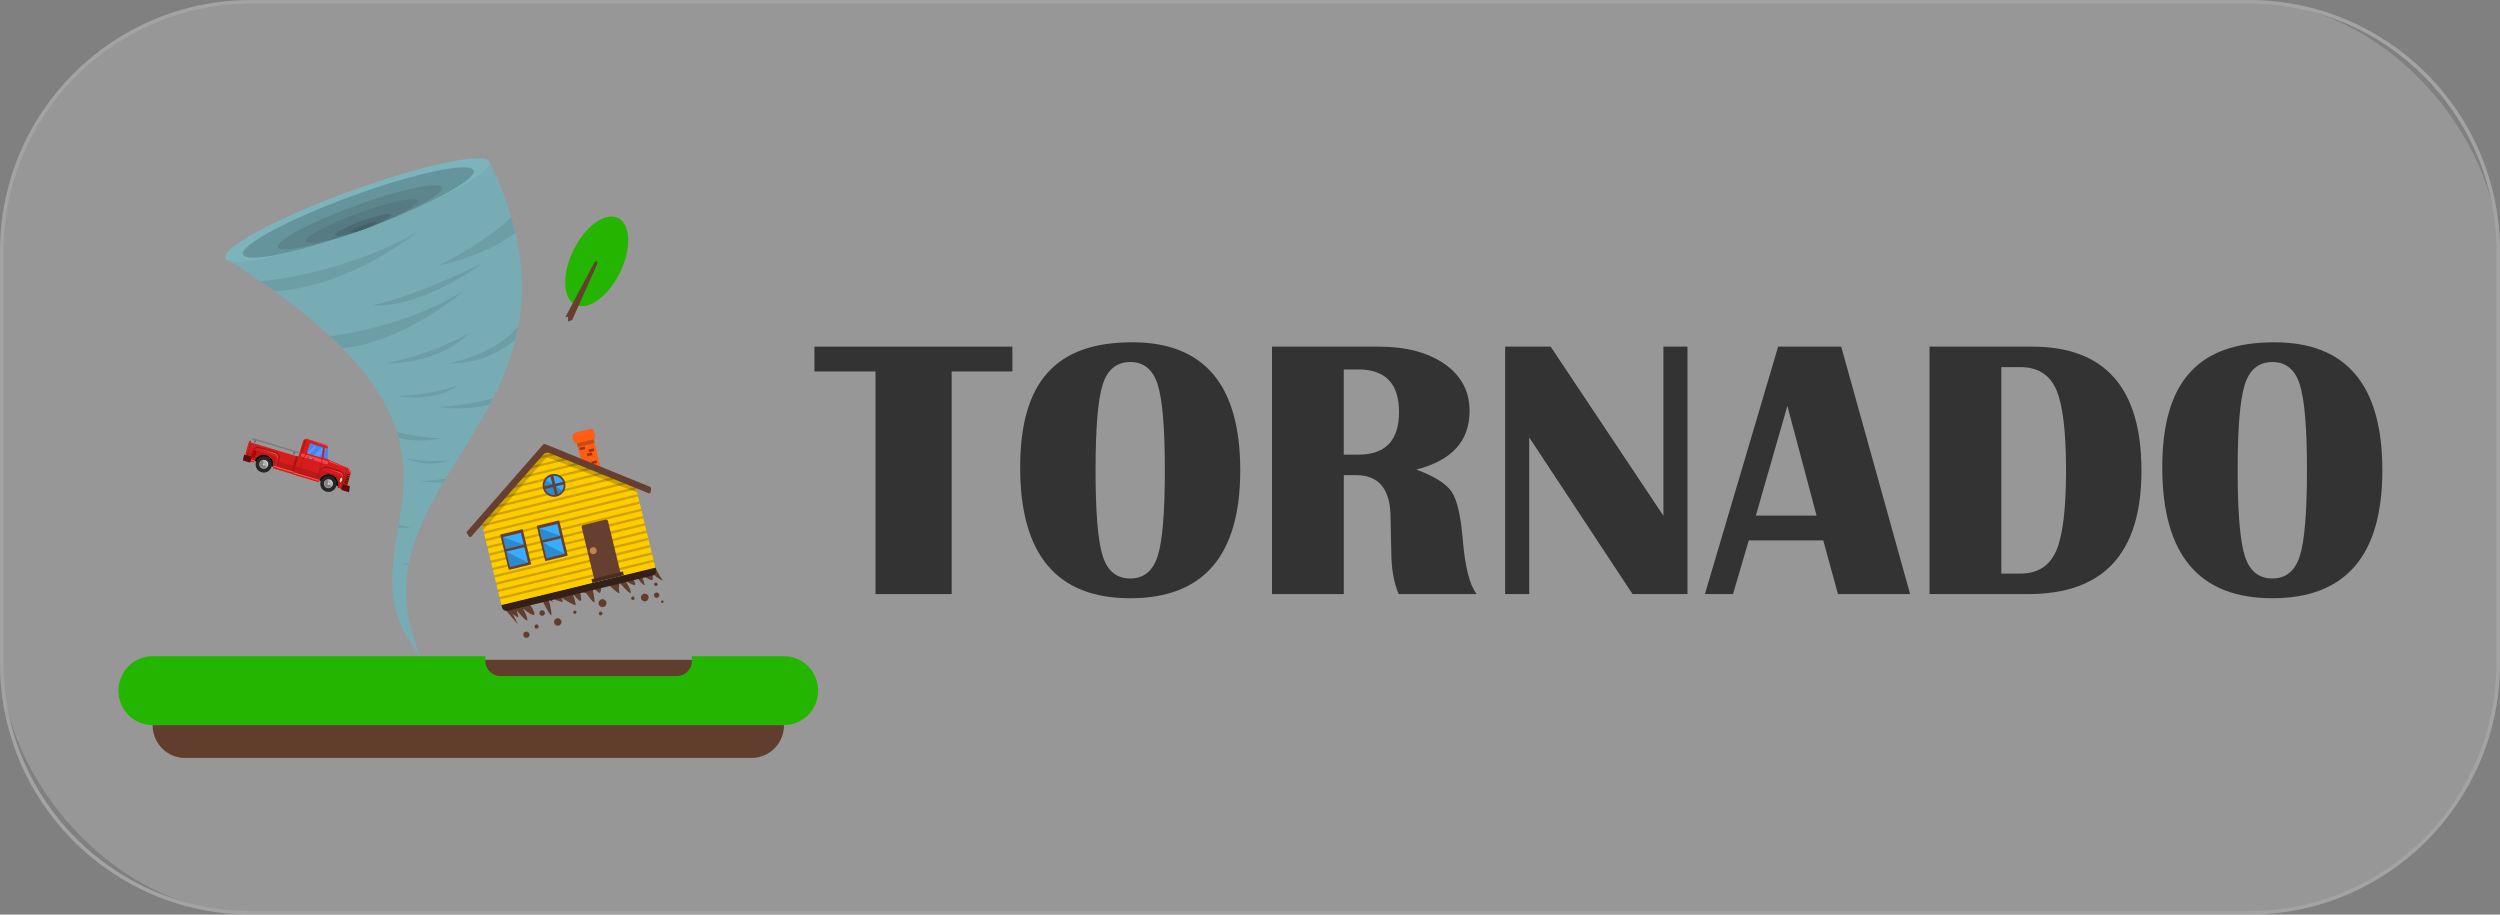 <?xml version="1.0" encoding="UTF-8"?>
<svg id="Layer_2" data-name="Layer 2" xmlns="http://www.w3.org/2000/svg" viewBox="0 0 697 255">
  <rect x="0" y="0" width="697" height="255" fill="#808080" stroke="none"/>
  <defs>
    <style>
      .cls-1 {
        fill: #ff5e14;
      }

      .cls-1, .cls-2, .cls-3, .cls-4, .cls-5, .cls-6, .cls-7, .cls-8, .cls-9, .cls-10, .cls-11, .cls-12, .cls-13, .cls-14, .cls-15, .cls-16, .cls-17, .cls-18, .cls-19, .cls-20, .cls-21, .cls-22, .cls-23, .cls-24, .cls-25, .cls-26, .cls-27, .cls-28, .cls-29, .cls-30, .cls-31, .cls-32, .cls-33, .cls-34, .cls-35, .cls-36, .cls-37, .cls-38, .cls-39, .cls-40, .cls-41, .cls-42, .cls-43, .cls-44, .cls-45, .cls-46 {
        stroke-width: 0px;
      }

      .cls-2 {
        fill: #ffe49c;
      }

      .cls-3 {
        fill: #6b0e0e;
      }

      .cls-4 {
        fill: #7d7d7d;
      }

      .cls-5 {
        fill: #b2b2b2;
      }

      .cls-6 {
        fill: #24b500;
      }

      .cls-7 {
        fill: #262626;
      }

      .cls-8 {
        fill: #3970cf;
      }

      .cls-9 {
        fill: #6298f5;
      }

      .cls-10 {
        fill: #77acb5;
      }

      .cls-11 {
        fill: #4b6d73;
      }

      .cls-12 {
        fill: #332018;
      }

      .cls-13 {
        fill: #5e5e5e;
      }

      .cls-14 {
        fill: #171717;
      }

      .cls-15 {
        fill: #436166;
      }

      .cls-17 {
        fill: #5c858c;
      }

      .cls-18 {
        fill: #bf0000;
      }

      .cls-19 {
        fill: #6d9ea6;
      }

      .cls-20 {
        fill: #1c3b5c;
      }

      .cls-21 {
        fill: #613d2d;
      }

      .cls-22 {
        opacity: .2;
      }

      .cls-23 {
        fill: #b3b3b3;
      }

      .cls-24 {
        fill: #333;
      }

      .cls-25 {
        fill: #d61c1c;
      }

      .cls-26 {
        fill: #ccc;
      }

      .cls-27 {
        fill: #94360c;
      }

      .cls-28 {
        fill: #567b82;
      }

      .cls-29 {
        fill: #fff;
      }

      .cls-30 {
        fill: #38acff;
      }

      .cls-31 {
        fill: #a61616;
      }

      .cls-32 {
        fill: #dedede;
      }

      .cls-33 {
        fill: #ff5e5e;
      }

      .cls-34 {
        fill: #bf8452;
      }

      .cls-35 {
        fill: #66949c;
      }

      .cls-36 {
        fill: #5c0c0c;
      }

      .cls-37 {
        fill: #4385f5;
      }

      .cls-38 {
        fill: #ff4545;
      }

      .cls-39 {
        fill: #b81818;
      }

      .cls-40 {
        fill: #4a2e23;
      }

      .cls-41 {
        fill: #ff7373;
      }

      .cls-42 {
        fill: #828282;
      }

      .cls-43 {
        fill: #663f30;
      }

      .cls-44 {
        fill: #7cb3bd;
      }

      .cls-47 {
        opacity: .46;
      }

      .cls-45 {
        fill: #fc0;
      }

      .cls-46 {
        fill: #bd1919;
      }
    </style>
  </defs>
  <g id="fire_dark" data-name="fire dark">
    <g class="cls-47">
      <rect class="cls-23" x=".5" y=".5" width="696" height="254" rx="69.5" ry="69.5"/>
      <path class="cls-26" d="m627,1c38.05,0,69,30.95,69,69v115c0,38.05-30.95,69-69,69H70C31.95,254,1,223.05,1,185v-115C1,31.95,31.95,1,70,1h557m0-1H70C31.34,0,0,31.34,0,70v115c0,38.66,31.34,70,70,70h557c38.66,0,70-31.34,70-70v-115c0-38.66-31.34-70-70-70h0Z"/>
    </g>
    <g>
      <path class="cls-24" d="m282.25,96.64v6.92h-16.93v62.07h-21.23v-62.07h-17.03v-6.92h55.19Z"/>
      <path class="cls-24" d="m315.66,95.43c20.08,0,30.12,11.9,30.12,35.68s-10.23,35.68-30.68,35.68-30.68-12.16-30.68-36.49,10.41-34.87,31.23-34.87Zm-.56,5.51c-3.77,0-6.33,2.08-7.66,6.24-1.33,4.16-2,12.14-2,23.93s.67,19.77,2,23.93c1.33,4.16,3.88,6.24,7.66,6.24s6.33-2.08,7.66-6.24c1.33-4.16,2-12.14,2-23.93s-.67-19.73-2-23.91c-1.33-4.18-3.88-6.27-7.66-6.27Z"/>
      <path class="cls-24" d="m354.63,165.63v-68.99h29.67c7.72,0,13.88,1.63,18.5,4.88,4.62,3.25,6.92,7.61,6.92,13.07,0,8.36-4.95,13.8-14.86,16.32,5.09,1.89,8.38,3.96,9.88,6.22,1.5,2.26,2.52,6.64,3.06,13.14.64,7.75,1.94,12.87,3.89,15.36h-21.73c-1.38-3.2-2.07-7.19-2.07-11.98l-.1-4.09-.1-5.16c0-7.95-3.2-11.93-9.6-11.93h-3.44v33.16h-20.01Zm20.01-38.87h4.04c7.58,0,11.37-3.96,11.37-11.88s-3.79-11.88-11.37-11.88h-4.04v23.75Z"/>
      <path class="cls-24" d="m470.47,96.64v68.99h-15.31l-28.81-43.67v43.67h-6.72v-68.99h12.69l31.44,47.16v-47.16h6.72Z"/>
      <path class="cls-24" d="m513.33,96.64l19.21,68.99h-20.12l-4.09-14.96h-20.77l-4.4,14.96h-7.83l20.42-68.99h17.59Zm-23.8,47.11h16.93l-8.14-30.58-8.79,30.58Z"/>
      <path class="cls-24" d="m537.95,165.63v-68.99h28.61c20.32,0,30.48,11.52,30.48,34.57s-10.53,34.42-31.59,34.42h-27.5Zm20.01-5.71h5.26c4.82,0,8.15-2.08,10.01-6.24,1.85-4.16,2.78-11.68,2.78-22.57s-.92-18.4-2.75-22.54c-1.84-4.14-5.18-6.22-10.03-6.22h-5.26v57.57Z"/>
      <path class="cls-24" d="m634.08,95.43c20.08,0,30.12,11.9,30.12,35.68s-10.23,35.68-30.68,35.68-30.68-12.16-30.68-36.49,10.41-34.87,31.23-34.87Zm-.56,5.51c-3.77,0-6.33,2.08-7.66,6.24-1.33,4.16-2,12.14-2,23.93s.67,19.77,2,23.93c1.33,4.16,3.88,6.24,7.66,6.24s6.33-2.08,7.66-6.24c1.33-4.16,2-12.14,2-23.93s-.67-19.73-2-23.91c-1.33-4.18-3.88-6.27-7.66-6.27Z"/>
    </g>
    <g>
      <g>
        <path class="cls-21" d="m139.8,168.67l4.59,5.41-1.42-2.91s1.65,1.27,1.54.83c-.11-.44-.45-1.86-.45-1.86,0,0,2.56,3.18,2.91,2.78.35-.4-1.16-3.29-1.16-3.29,0,0,2.54,2.18,3.11,1.77.57-.41-1.59-3.53-1.59-3.53l3.64-.88s2.28,4.65,2.7,4.49c.42-.16-.84-4.94-.84-4.94l1.27,1.53-.31-1.27s2.79,1.13,3.02,1.01c.23-.12-.28-1.16-.28-1.16,0,0,3.57,2.27,3.89,2.03.32-.25-.8-3.29-.8-3.29,0,0,1.84,2.4,2.28,2.13.43-.27-.22-2.63-.22-2.63l1.8.54s1.89,2.71,2.22,2.5-.62-4.37-.62-4.37c0,0,1.78,1.85,2.16,1.72s.44-2.35.44-2.35l1.53-.37s3.8,3.77,3.49,2.6c-.31-1.17-.02-2.77-.02-2.77,0,0,3.37,3.95,3.19,2.71-.19-1.24-1.55-3.2-1.55-3.2,0,0,2.43,1.53,2.74,1.15s-.85-2.21-.85-2.21l1.1-.27s2.04,2.92,2.41,2.53c-.17-1.15-.98-2.88-.98-2.88,0,0,2.75,1.81,3.13,1.48.38-.33-.08-1.81-.08-1.81,0,0,2.73,2.22,2.96,1.87-1.03-1.38-2.03-3.53-2.03-3.53l-42.91,10.43Z"/>
        <path class="cls-12" d="m181.92,160.46l-40.39,9.82c-.7.17-1.4-.26-1.57-.95l-.16-.66,42.91-10.43.16.66c.17.7-.26,1.4-.95,1.57Z"/>
        <g>
          <rect class="cls-1" x="162.07" y="121.88" width="4.83" height="13.25" transform="translate(-25.7 42.5) rotate(-13.67)"/>
          <rect class="cls-27" x="164.1" y="125.17" width="1.5" height=".72" transform="translate(-24.99 42.51) rotate(-13.67)"/>
          <rect class="cls-27" x="163.61" y="126.33" width="1.5" height=".72" transform="translate(-25.26 42.39) rotate(-13.66)"/>
          <rect class="cls-27" x="164.92" y="128.52" width="1.5" height=".72" transform="translate(-25.75 42.77) rotate(-13.66)"/>
          <rect class="cls-27" x="161.6" y="124.67" width="1.5" height=".72" transform="translate(-24.93 41.87) rotate(-13.66)"/>
          <rect class="cls-22" x="160.81" y="122.58" width="4.83" height="1.54" transform="translate(-24.52 42.04) rotate(-13.66)"/>
          <path class="cls-1" d="m165.26,122.52l-4.31,1.05c-.46.11-.93-.16-1.04-.62l-.31-1.26c-.11-.45.18-.91.64-1.03l4.31-1.05c.46-.11.93.16,1.04.62l.31,1.26c.11.45-.18.91-.64,1.03Z"/>
        </g>
        <polygon class="cls-45" points="182.71 158.24 139.8 168.67 134.12 145.29 151.98 125.29 177.03 134.85 182.71 158.24"/>
        <rect class="cls-22" x="138.71" y="161.21" width="44.16" height=".65" transform="translate(-33.61 42.56) rotate(-13.66)"/>
        <rect class="cls-22" x="138.22" y="159.18" width="44.16" height=".65" transform="translate(-33.14 42.38) rotate(-13.66)"/>
        <rect class="cls-22" x="137.73" y="157.16" width="44.16" height=".65" transform="translate(-32.68 42.21) rotate(-13.66)"/>
        <rect class="cls-22" x="137.23" y="155.13" width="44.16" height=".65" transform="translate(-32.21 42.03) rotate(-13.66)"/>
        <rect class="cls-22" x="136.74" y="153.11" width="44.16" height=".65" transform="translate(-31.75 41.86) rotate(-13.66)"/>
        <rect class="cls-22" x="136.25" y="151.08" width="44.16" height=".65" transform="translate(-31.29 41.69) rotate(-13.66)"/>
        <rect class="cls-22" x="135.76" y="149.06" width="44.16" height=".65" transform="translate(-30.82 41.51) rotate(-13.66)"/>
        <rect class="cls-22" x="135.26" y="147.03" width="44.16" height=".65" transform="translate(-30.36 41.34) rotate(-13.66)"/>
        <rect class="cls-22" x="134.77" y="145.01" width="44.16" height=".65" transform="translate(-29.89 41.17) rotate(-13.66)"/>
        <rect class="cls-22" x="134.28" y="142.98" width="44.16" height=".65" transform="translate(-29.43 40.99) rotate(-13.66)"/>
        <rect class="cls-22" x="133.79" y="140.96" width="44.16" height=".65" transform="translate(-28.96 40.82) rotate(-13.66)"/>
        <rect class="cls-22" x="133.3" y="138.93" width="44.16" height=".65" transform="translate(-28.5 40.65) rotate(-13.66)"/>
        <rect class="cls-22" x="136.73" y="136.93" width="36.08" height=".65" transform="translate(-28.05 40.45) rotate(-13.66)"/>
        <rect class="cls-22" x="139.1" y="134.87" width="30.67" height=".65" transform="translate(-27.57 40.31) rotate(-13.66)"/>
        <rect class="cls-22" x="141.84" y="132.86" width="24.05" height=".65" transform="translate(-27.11 40.12) rotate(-13.66)"/>
        <rect class="cls-22" x="144.17" y="130.81" width="18.62" height=".65" transform="translate(-26.64 39.97) rotate(-13.66)"/>
        <rect class="cls-22" x="146.93" y="128.76" width="12.34" height=".65" transform="translate(-26.16 39.82) rotate(-13.66)"/>
        <rect class="cls-22" x="149.07" y="126.79" width="6.6" height=".65" transform="translate(-25.72 39.59) rotate(-13.66)"/>
        <g>
          <path class="cls-43" d="m164.41,145.38h6.42c.31,0,.56.25.56.56v15.08c0,.31-.25.56-.56.56h-6.42c-.31,0-.56-.25-.56-.56v-15.09c0-.31.25-.56.56-.56Z" transform="translate(-31.51 43.94) rotate(-13.66)"/>
          <rect class="cls-40" x="164.9" y="160.35" width="9.04" height="1.1" transform="translate(-33.21 44.58) rotate(-13.66)"/>
          <path class="cls-34" d="m166.34,153.3c.13.53-.2,1.06-.72,1.19-.53.13-1.06-.2-1.19-.72-.13-.53.2-1.06.72-1.19.53-.13,1.06.2,1.19.72Z"/>
        </g>
        <g>
          <g>
            <path class="cls-43" d="m140.71,148.14h6.13c.09,0,.16.07.16.16v9.81c0,.09-.07.16-.16.16h-6.13c-.09,0-.16-.07-.16-.16v-9.81c0-.09.07-.16.16-.16Z" transform="translate(-32.13 38.31) rotate(-13.67)"/>
            <rect class="cls-30" x="141.6" y="153.1" width="5.19" height="4.43" transform="translate(-32.61 38.45) rotate(-13.66)"/>
            <polygon class="cls-22" points="147.25 156.86 142.2 158.09 141.15 153.78 147.25 156.86"/>
            <rect class="cls-30" x="140.51" y="149.1" width="5.19" height="3.41" transform="translate(-31.57 38.07) rotate(-13.66)"/>
            <polygon class="cls-22" points="146.03 151.85 140.98 153.08 140.18 149.76 146.03 151.85"/>
          </g>
          <g>
            <rect class="cls-43" x="150.73" y="145.67" width="6.46" height="10.14" rx=".17" ry=".17" transform="translate(-31.25 40.64) rotate(-13.66)"/>
            <rect class="cls-30" x="151.78" y="150.63" width="5.19" height="4.43" transform="translate(-31.74 40.79) rotate(-13.66)"/>
            <polygon class="cls-22" points="157.42 154.39 152.38 155.61 151.33 151.3 157.42 154.39"/>
            <rect class="cls-30" x="150.68" y="146.63" width="5.19" height="3.41" transform="translate(-30.7 40.41) rotate(-13.66)"/>
            <polygon class="cls-22" points="156.21 149.38 151.16 150.61 150.35 147.29 156.21 149.38"/>
          </g>
        </g>
        <path class="cls-22" d="m177.63,137.33l-24.41-9.59c-.46-.18-.99-.05-1.31.32l-17.19,19.71-.6-2.48,17.86-19.99,25.05,9.56.6,2.48Z"/>
        <path class="cls-43" d="m130.23,148.15l21.12-24.13c.18-.21.48-.28.73-.17l29.16,11.88c.17.07.28.25.27.43l-.09.99c-.03.29-.32.47-.59.36l-27.63-11.19c-.6-.25-1.3-.08-1.72.41l-20.07,22.86c-.19.22-.53.19-.69-.06l-.54-.87c-.1-.16-.08-.37.04-.51Z"/>
        <path class="cls-43" d="m157.58,134.57c.42,1.71-.64,3.44-2.35,3.86-1.71.42-3.44-.63-3.86-2.35-.42-1.71.63-3.44,2.35-3.86,1.71-.42,3.44.63,3.86,2.35Z"/>
        <path class="cls-30" d="m157.07,134.69c.35,1.43-.53,2.88-1.96,3.23-1.43.35-2.88-.53-3.23-1.96s.53-2.88,1.96-3.23c1.43-.35,2.88.53,3.23,1.96Z"/>
        <path class="cls-22" d="m156.76,136.71c-.77,1.26-2.41,1.66-3.67.89-1.26-.77-1.66-2.41-.89-3.67l4.56,2.78Z"/>
        <rect class="cls-43" x="154.08" y="132.35" width=".8" height="5.93" transform="translate(-27.6 40.33) rotate(-13.67)"/>
        <rect class="cls-43" x="151.68" y="134.96" width="5.61" height=".75" transform="translate(-27.6 40.33) rotate(-13.67)"/>
        <path class="cls-21" d="m169.05,167.9c.14.59-.22,1.19-.81,1.34s-1.19-.22-1.34-.81.22-1.19.81-1.34,1.19.22,1.34.81Z"/>
        <path class="cls-21" d="m167.97,170.91c.07.28-.1.56-.38.63s-.56-.1-.63-.38.1-.56.38-.63.56.1.63.38Z"/>
        <path class="cls-21" d="m160.73,170.58c.06.25-.09.5-.34.56-.25.06-.5-.09-.56-.34-.06-.25.09-.5.34-.56.25-.06.5.09.56.34Z"/>
        <path class="cls-21" d="m156.52,173.16c.14.56-.21,1.12-.77,1.26-.56.14-1.12-.21-1.26-.77s.21-1.12.77-1.26,1.12.21,1.26.77Z"/>
        <path class="cls-21" d="m176.93,166.67c.06.26-.1.53-.36.59s-.53-.1-.59-.36.1-.53.36-.59.53.1.59.36Z"/>
        <path class="cls-21" d="m180.8,166.33c.14.58-.21,1.16-.79,1.3-.58.14-1.16-.21-1.3-.79-.14-.58.21-1.16.79-1.3.58-.14,1.16.21,1.3.79Z"/>
        <path class="cls-21" d="m183.8,165.76c.1.4-.15.8-.55.9-.4.1-.8-.15-.9-.55s.15-.8.55-.9.8.15.9.55Z"/>
        <path class="cls-21" d="m185,167.67c.05.19-.07.39-.26.43-.19.05-.39-.07-.43-.26-.05-.19.07-.39.26-.43.19-.05.39.07.43.26Z"/>
        <path class="cls-21" d="m183.32,162.79c.06.26-.1.53-.36.59-.26.06-.53-.1-.59-.36s.1-.53.36-.59.53.1.59.36Z"/>
        <path class="cls-21" d="m150.16,174.54c.08.31-.12.63-.43.7-.31.08-.63-.12-.7-.43s.12-.63.43-.7c.31-.08.63.12.7.43Z"/>
        <path class="cls-21" d="m151.91,170.73c.1.42-.16.84-.57.94-.42.1-.84-.16-.94-.57-.1-.42.16-.84.57-.94.42-.1.84.16.94.57Z"/>
        <path class="cls-21" d="m147.62,176.76c.11.47-.17.95-.65,1.06s-.95-.17-1.06-.65c-.11-.47.17-.95.65-1.06s.95.17,1.06.65Z"/>
      </g>
      <g>
        <path class="cls-10" d="m62.78,71.95c87.5,54.88,26.86,77.13,54.49,111.16-21.87-49.76,53.34-68.18,19.19-138.02l-73.68,26.86Z"/>
        <path class="cls-44" d="m136.48,45.14c1.07,2.92-14.56,11.31-34.91,18.72-20.35,7.42-37.7,11.06-38.77,8.14-1.07-2.92,14.56-11.31,34.91-18.72,20.35-7.42,37.7-11.06,38.77-8.14Z"/>
        <path class="cls-35" d="m132.03,47.53c.93,2.55-12.71,9.87-30.46,16.34-17.75,6.47-32.9,9.65-33.83,7.1-.93-2.55,12.71-9.87,30.46-16.34,17.75-6.47,32.9-9.65,33.83-7.1Z"/>
        <path class="cls-17" d="m123.2,52.27c.66,1.81-9.02,7-21.63,11.6-12.6,4.59-23.36,6.85-24.02,5.04-.66-1.81,9.02-7,21.63-11.6,12.6-4.59,23.36-6.85,24.02-5.04Z"/>
        <path class="cls-28" d="m116.28,55.98c.45,1.23-6.14,4.76-14.71,7.89-8.57,3.13-15.89,4.66-16.34,3.43-.45-1.23,6.14-4.76,14.71-7.89,8.57-3.13,15.89-4.66,16.34-3.43Z"/>
        <path class="cls-11" d="m108.93,59.92c.22.62-3.07,2.38-7.36,3.95-4.29,1.56-7.94,2.33-8.17,1.71-.22-.62,3.07-2.38,7.36-3.95,4.29-1.56,7.94-2.33,8.17-1.71Z"/>
        <path class="cls-15" d="m104.96,62.05c.1.28-1.41,1.1-3.39,1.82-1.97.72-3.66,1.07-3.76.79-.1-.28,1.41-1.1,3.39-1.82,1.97-.72,3.66-1.07,3.76-.79Z"/>
        <path class="cls-19" d="m72.63,78.41s21.68-1.48,43.68-13.66c-22.27,16.75-39.81,16.4-39.81,16.4l-3.87-2.74Z"/>
        <path class="cls-19" d="m142.57,60.59s-6.81,6.78-20.4,13.51c16.02-3.77,21.5-9.35,21.5-9.35l-1.1-4.17Z"/>
        <path class="cls-19" d="m92,93.7s21.29-2.23,38.25-13.27c-20.06,16.42-34.8,16.62-34.8,16.62l-3.45-3.36Z"/>
        <path class="cls-19" d="m144.48,90.98s-5.44,7.44-19.48,10.31c11.08.45,18.68-6.62,18.68-6.62l.81-3.69Z"/>
        <path class="cls-19" d="m103.67,85.2c14.18.8,31.07-11.93,31.07-11.93,0,0-18.83,9.27-31.07,11.93Z"/>
        <path class="cls-19" d="m107.27,101.29c16.16.13,23.52-8.48,23.52-8.48,0,0-10.32,6.19-23.52,8.48Z"/>
        <path class="cls-19" d="m110.62,110.34c11.07,2.07,17.17-2.95,17.17-2.95,0,0-7.84,2.99-17.17,2.95Z"/>
        <path class="cls-19" d="m113.13,127.76c7.24,3.05,12.15.53,12.15.53,0,0-5.79.88-12.15-.53Z"/>
        <path class="cls-19" d="m121.89,113.45c5.93.83,10.81.31,14.62-.67l.89-1.74c-4.23,1.11-9.65,2.17-15.51,2.41Z"/>
        <path class="cls-19" d="m117.05,134.14c2.34.33,4.52.44,6.53.41l.69-1.1c-2.29.34-4.71.59-7.22.7Z"/>
        <path class="cls-19" d="m111.48,157.25c.83.12,1.64.21,2.43.27l.08-.43c-.83.07-1.67.12-2.51.15Z"/>
        <path class="cls-19" d="m111.15,122.13c7.09,1.52,11.79.08,11.79.08,0,0-5.19-.13-12.25-1.68l.46,1.6Z"/>
        <path class="cls-19" d="m111.02,147.11c2.21.14,3.52-.08,3.52-.08,0,0-1.27-.21-3.39-.72l-.13.8Z"/>
      </g>
      <g>
        <rect class="cls-16" x="81.98" y="117.49" width="3.41" height="26.17" transform="translate(-65.42 173.27) rotate(-73.32)"/>
        <polygon class="cls-37" points="91.34 128.17 85.56 126.44 86.43 123.55 90.4 124.64 91.48 125.05 91.34 128.17"/>
        <path class="cls-9" d="m86.27,126.61l-.67-.2,1.89-1.95c.08-.08.2-.11.31-.08h0c.22.07.29.34.13.51l-1.67,1.72Z"/>
        <polygon class="cls-9" points="88.81 127.36 87.48 126.97 89.96 124.46 91.28 124.86 88.81 127.36"/>
        <polygon class="cls-8" points="89.68 127.63 89.93 124.85 86.43 123.55 90.4 124.64 91.48 125.05 90.49 125 89.68 127.63"/>
        <path class="cls-25" d="m91.39,128.11v-.07s-1.18-.36-1.18-.36l.4-2.91.88.26c.08-.48-.2-.95-.67-1.09l-5.2-1.56c-.48-.14-.99.13-1.14.61l-1.3,4.33-13.31-3.99-1.34,4.46,2.43.73c.51-1.32,1.96-2.04,3.33-1.63,1.38.41,2.18,1.81,1.89,3.19l5.66,1.7-.13.43,7.17,2.15c.02-.08.03-.15.06-.22.43-1.45,1.96-2.27,3.41-1.84,1.45.43,2.27,1.96,1.84,3.41-.02.07-.05.15-.08.22l.87.26,1.74-5.81-5.32-2.28Zm-5.82-1.71l.86-2.85,3.75,1.12-.49,2.96-4.11-1.23Z"/>
        <g>
          <path class="cls-46" d="m75.84,126.96l-4.41-1.32c-.54-.16-1.1.14-1.27.68h0s-1.11-.29-1.11-.29l-.53,1.78,2.43.73c.51-1.32,1.96-2.04,3.33-1.63,1.38.41,2.18,1.81,1.89,3.19l.43.13.36-1.19c.27-.88-.24-1.82-1.12-2.08Z"/>
          <path class="cls-46" d="m77.67,128.61l-.53,1.78,4.7,1.41-.13.43,7.17,2.15c.02-.08.03-.15.06-.22.43-1.45,1.96-2.27,3.41-1.84,1.45.43,2.27,1.96,1.84,3.41-.02.07-.05.15-.08.22l.36.11.4-1.32c.31-1.05-.28-2.16-1.33-2.47l-3.15-.94c-.56-.17-1.14.14-1.32.7h0s-11.38-3.4-11.38-3.4Z"/>
        </g>
        <path class="cls-38" d="m90.92,129.37l-6.7-2.01c-.24-.07-.38-.32-.3-.56h0c.07-.25.32-.38.56-.31l6.7,2.01c.24.07.38.32.3.56h0c-.07.25-.32.38-.56.31Z"/>
        <path class="cls-31" d="m85.72,127.54c-.21.68,2.03.61,2.03.61,0,0-1.83-1.29-2.03-.61Z"/>
        <path class="cls-25" d="m96.41,136.64l-1.44-.43,1.74-5.81h.01c.73.22,1.25,1.03,1.03,1.76l-1.34,4.48Z"/>
        <rect class="cls-46" x="94.49" y="134.06" width="3.37" height="1.5" transform="translate(-60.56 188.26) rotate(-73.33)"/>
        <path class="cls-31" d="m76.73,125.94l-4.37-1.31c-.96-.29-1.89.35-2.13,1.13l-.83,2.79.12.04.77-2.58c.22-.72,1.07-1.3,1.96-1.04l4.23,1.27c.89.27,1.38,1.25,1.16,1.97l-.77,2.58.28.08.83-2.79c.23-.78-.29-1.85-1.25-2.14Z"/>
        <path class="cls-31" d="m94.67,131.11l-3.22-.97c-.98-.29-2.01.25-2.3,1.2l-.86,2.86.16.05.78-2.59c.27-.89,1.21-1.4,2.1-1.13l3.23.97c.89.27,1.4,1.21,1.13,2.1l-.78,2.59.15.05.86-2.85c.29-.96-.27-1.97-1.26-2.27Z"/>
        <g>
          <path class="cls-25" d="m76.05,130.54l12.83,3.84c.02-.08.03-.15.06-.22.02-.07.05-.14.07-.21l-12.83-3.84c-.02.07-.03.14-.05.21-.02.07-.05.15-.08.22Z"/>
          <path class="cls-25" d="m70.88,128.75c.02-.07.05-.14.07-.21l-2.43-.73-.13.43,2.43.73c.02-.08.03-.15.06-.22Z"/>
        </g>
        <rect class="cls-31" x="79.85" y="129.14" width="4.65" height=".67" transform="translate(-65.43 171.05) rotate(-73.33)"/>
        <path class="cls-25" d="m70,122.87h0s-1.21,4.05-1.21,4.05c-.26-.08-.4-.39-.32-.64l.92-3.08c.08-.26.35-.4.6-.33Z"/>
        <rect class="cls-31" x="66.98" y="125.5" width="4.65" height=".23" transform="translate(-70.92 155.95) rotate(-73.32)"/>
        <rect class="cls-31" x="92.91" y="133.23" width="6.06" height=".21" transform="translate(-59.32 186.96) rotate(-73.32)"/>
        <polygon class="cls-36" points="97.32 137.25 95.15 136.6 95.64 134.99 97.54 135.55 97.32 137.25"/>
        <polygon class="cls-36" points="67.7 128.38 69.74 128.99 70.23 127.37 68.06 126.72 67.7 128.38"/>
        <polygon class="cls-33" points="81.92 131.53 76.22 129.82 76.17 130.11 81.83 131.8 81.92 131.53"/>
        <polygon class="cls-33" points="89.06 133.82 81.88 131.66 81.79 131.94 88.96 134.08 89.06 133.82"/>
        <polygon class="cls-33" points="71.01 128.41 70.01 128.11 69.93 128.38 70.91 128.68 71.01 128.41"/>
        <path class="cls-31" d="m89.48,130.09c.23-.77.48-1.53.33-2.33l-.03-.14-.16.03.03.14c.14.77-.11,1.5-.33,2.25l-.91,3.03h0s-.03.12-.11.16c-.02.01-.05.02-.08,0l-4.7-1.41s-.05-.03-.07-.05c-.03-.06-.01-.16,0-.19h0s.91-3.03.91-3.03c.22-.75.63-1.44,1.17-2l.1-.1-.12-.11-.1.1c-.56.58-.98,1.29-1.21,2.06l-.91,3.03h0s-.06.19.01.32c.03.06.09.11.17.13l4.7,1.41c.07.02.15.02.21-.02.13-.07.17-.24.18-.26h0l.92-3.03Z"/>
        <path class="cls-3" d="m95.39,133.92c-.15.5-.44.86-.64.8-.2-.06-.25-.52-.1-1.02.15-.5.44-.86.64-.8.2.06.25.52.1,1.02Z"/>
        <path class="cls-2" d="m95.35,133.91c-.12.39-.34.67-.5.62-.16-.05-.19-.4-.08-.79.12-.39.34-.67.5-.62.16.05.19.4.08.79Z"/>
        <path class="cls-3" d="m70.57,127.47h0c-.23-.07-.35-.31-.29-.53l.32-1.07c.07-.23.3-.35.53-.29h0c.23.07.35.31.29.53l-.32,1.07c-.07.23-.3.35-.53.29Z"/>
        <path class="cls-18" d="m70.61,127.36h0c-.2-.06-.31-.27-.25-.47l.28-.93c.06-.2.27-.31.46-.25h0c.2.06.31.27.25.47l-.28.93c-.06.2-.27.31-.46.25Z"/>
        <path class="cls-42" d="m85.87,127.58c-.15.5,1.49.45,1.49.45,0,0-1.35-.95-1.49-.45Z"/>
        <path class="cls-20" d="m86.13,127.66s-.05.06-.09.05c-.04-.01-.06-.05-.05-.09.01-.04.05-.06.09-.05.04.01.06.05.05.09Z"/>
        <path class="cls-14" d="m96.78,132.32l.73.22.06-.2-.73-.22c-.07-.02-.14,0-.16.06h0c-.02.06.03.12.1.14Z"/>
        <path class="cls-14" d="m96.64,132.79l.73.22.06-.2-.73-.22c-.07-.02-.14,0-.16.06h0c-.02.06.03.12.1.14Z"/>
        <path class="cls-14" d="m96.5,133.26l.73.22.06-.2-.73-.22c-.07-.02-.14,0-.16.06h0c-.02.06.03.12.1.14Z"/>
        <path class="cls-14" d="m96.36,133.73l.73.22.06-.2-.73-.22c-.07-.02-.14,0-.16.06h0c-.02.06.03.12.1.14Z"/>
        <path class="cls-14" d="m96.22,134.2l.73.22.06-.2-.73-.22c-.07-.02-.14,0-.16.06h0c-.02.06.03.12.1.14Z"/>
        <path class="cls-14" d="m96.08,134.67l.73.22.06-.2-.73-.22c-.07-.02-.14,0-.16.06h0c-.02.06.03.12.1.14Z"/>
        <rect class="cls-4" x="70.56" y="123.02" width=".94" height=".4" transform="translate(-67.38 155.93) rotate(-73.33)"/>
        <rect class="cls-13" x="70.91" y="122.76" width=".39" height=".4" transform="translate(-67.07 155.82) rotate(-73.33)"/>
        <rect class="cls-4" x="81.51" y="126.3" width=".94" height=".4" transform="translate(-62.71 168.76) rotate(-73.33)"/>
        <rect class="cls-4" x="76.53" y="117.5" width=".42" height="13.44" transform="translate(-64.27 162.08) rotate(-73.32)"/>
        <rect class="cls-13" x="81.87" y="126.04" width=".39" height=".4" transform="translate(-62.41 168.65) rotate(-73.33)"/>
        <path class="cls-7" d="m93.75,135.52c-.36,1.21-1.63,1.89-2.84,1.53-1.21-.36-1.89-1.63-1.53-2.84.36-1.21,1.63-1.89,2.84-1.53,1.21.36,1.89,1.63,1.53,2.84Z"/>
        <path class="cls-5" d="m92.76,135.22c-.2.66-.9,1.04-1.56.84-.66-.2-1.04-.9-.84-1.56.2-.66.9-1.04,1.56-.84.66.2,1.04.9.84,1.56Z"/>
        <path class="cls-42" d="m92.13,135.85c-.55.3-1.24.09-1.54-.46-.3-.55-.09-1.24.46-1.54s.24.45.54,1,1.09.7.54,1Z"/>
        <path class="cls-32" d="m91.8,134.94c-.04.13-.18.2-.3.16-.13-.04-.2-.18-.16-.3.04-.13.18-.2.3-.16.13.04.2.18.16.3Z"/>
        <path class="cls-29" d="m91.62,133.71c1.48.17,1,1.67,1,1.67,0,0,.17-1.33-1-1.67Z"/>
        <path class="cls-7" d="m75.73,130.12c-.36,1.21-1.63,1.89-2.84,1.53s-1.89-1.63-1.53-2.84,1.63-1.89,2.84-1.53c1.21.36,1.89,1.63,1.53,2.84Z"/>
        <path class="cls-5" d="m74.74,129.82c-.2.66-.89,1.04-1.56.84-.66-.2-1.04-.89-.84-1.56.2-.66.89-1.04,1.56-.84.66.2,1.04.89.84,1.56Z"/>
        <path class="cls-42" d="m74.1,130.45c-.55.3-1.24.09-1.54-.46s-.09-1.24.46-1.54c.55-.3.24.45.54,1,.3.55,1.09.7.54,1Z"/>
        <path class="cls-32" d="m73.78,129.54c-.04.13-.18.2-.3.16-.13-.04-.2-.18-.16-.3.04-.13.18-.2.3-.16.13.04.2.18.16.3Z"/>
        <path class="cls-29" d="m73.6,128.31c1.48.17,1,1.67,1,1.67,0,0,.17-1.33-1-1.67Z"/>
        <polygon class="cls-38" points="91.63 128.36 91.76 128.8 96.51 130.56 91.63 128.36"/>
        <path class="cls-41" d="m96.97,130.7c.81.29.68,1.37.68,1.37,0,0-.15-.9-.68-1.37Z"/>
        <path class="cls-41" d="m95.67,133.36l-.08-.61c-.02-.16-.07-.32-.15-.46-.17-.28-.44-.5-.76-.61l-3.28-1.01,3.29,1.18c.08.03.15.07.22.11.29.18.49.48.58.81l.17.6Z"/>
        <path class="cls-41" d="m77.56,128.05l-.08-.61c-.02-.16-.07-.32-.15-.46-.17-.28-.44-.5-.76-.61l-4.16-1.27,4.17,1.44c.08.03.15.07.22.11.29.18.49.48.58.81l.17.6Z"/>
        <path class="cls-41" d="m91.44,124.9l-.1-.27c-.1-.28-.34-.5-.63-.59l-4.61-1.38,4.61,1.53c.2.07.38.2.49.37l.23.33Z"/>
        <path class="cls-39" d="m84.09,126.23h0c-.14-.04-.21-.19-.17-.32l.91-3.04c.04-.14.18-.21.32-.17h0c.14.04.21.19.17.32l-.91,3.04c-.04.14-.18.21-.32.17Z"/>
        <path class="cls-29" d="m86.17,127.5c.3.14.99.47.99.47,0,0-.56-.45-.99-.47Z"/>
      </g>
      <g>
        <path class="cls-6" d="m172.82,76.04c-3.29,6.68-8.85,10.67-12.42,8.91-3.56-1.76-3.79-8.59-.49-15.27,3.29-6.68,8.85-10.66,12.41-8.91,3.57,1.76,3.79,8.6.5,15.27Z"/>
        <path class="cls-43" d="m165.62,73.36l-7.99,15.05.76-.13-.05,1.37,1.18-.43,6.91-15.45c.42-.96-.31-1.32-.82-.41Z"/>
      </g>
      <g>
        <rect class="cls-21" x="132.8" y="183.96" width="62.52" height="6.6"/>
        <path class="cls-6" d="m218.57,182.94h-25.69v1.33c0,2.32-1.88,4.21-4.21,4.21h-49.14c-2.32,0-4.21-1.88-4.21-4.21v-1.33H42.54c-5.25,0-9.51,4.26-9.51,9.51v.19c0,5.25,4.26,9.51,9.51,9.51h176.02c5.25,0,9.51-4.26,9.51-9.51v-.19c0-5.25-4.26-9.51-9.51-9.51Z"/>
        <path class="cls-21" d="m209.49,211.32H51.62c-5.01,0-9.07-4.06-9.07-9.07v-.09h176.02v.09c0,5.01-4.06,9.07-9.07,9.07Z"/>
      </g>
    </g>
  </g>
</svg>